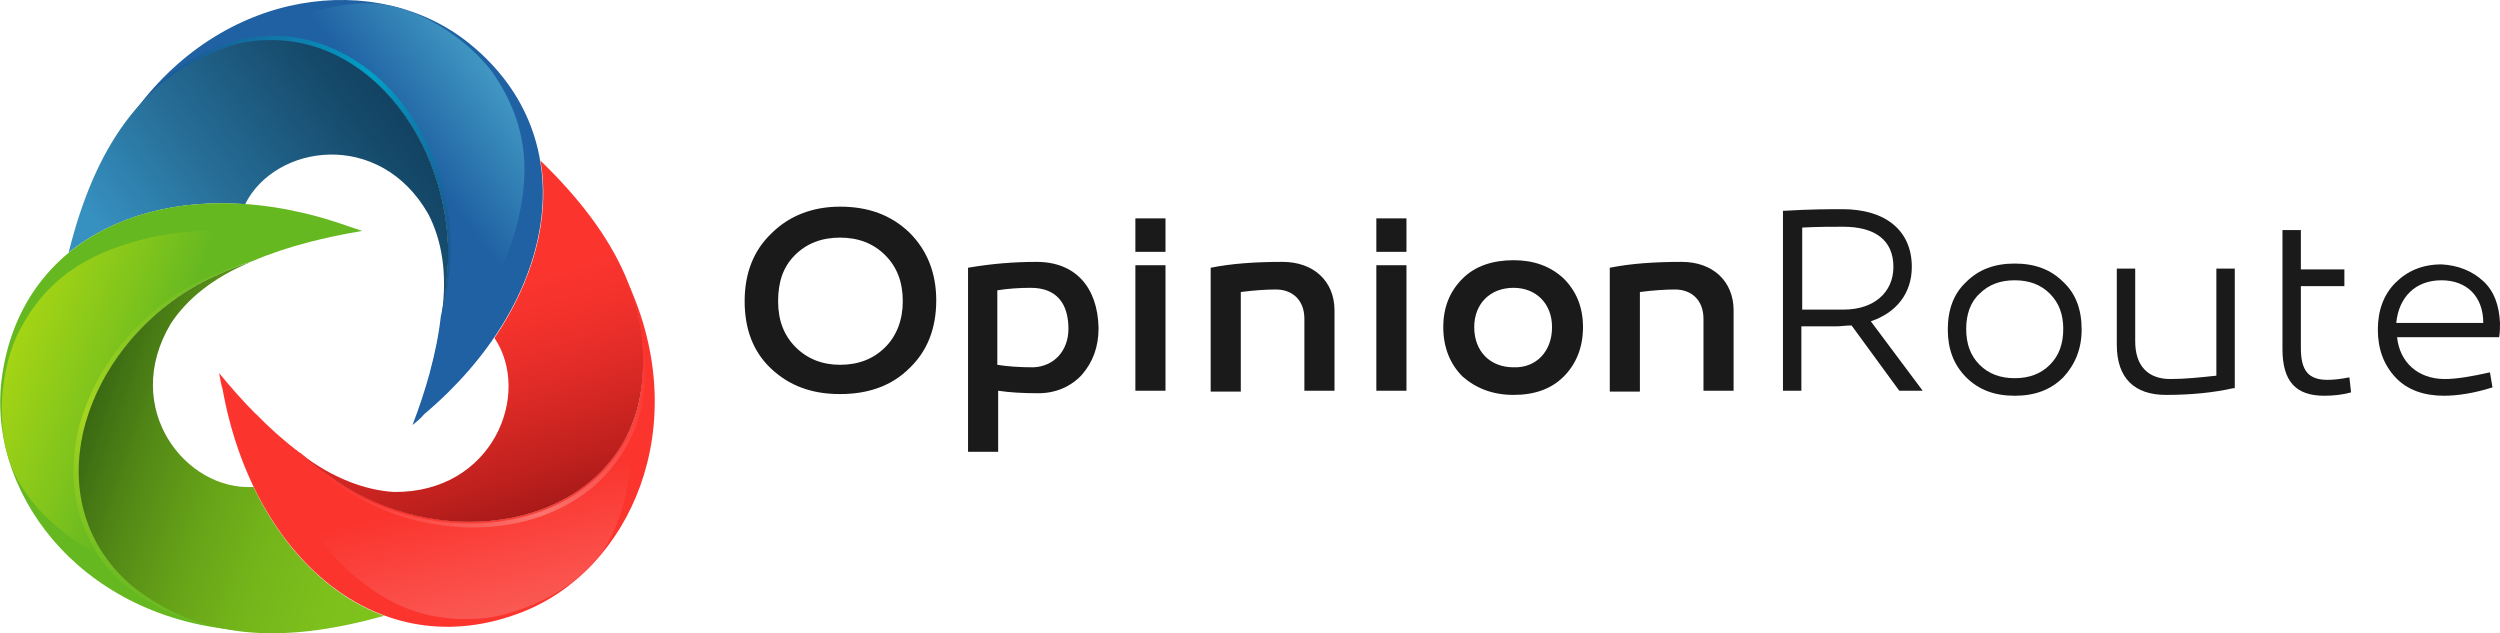 <?xml version="1.0" encoding="utf-8"?>
<!-- Generator: Adobe Illustrator 23.1.1, SVG Export Plug-In . SVG Version: 6.00 Build 0)  -->
<svg version="1.1" id="Layer_1" xmlns="http://www.w3.org/2000/svg" xmlns:xlink="http://www.w3.org/1999/xlink" x="0px" y="0px"
	 viewBox="0 0 298.8 75.7" style="enable-background:new 0 0 298.8 75.7;" xml:space="preserve">
<style type="text/css">
	.st0{fill:#1F61A3;}
	.st1{fill:url(#SVGID_1_);}
	.st2{opacity:0.77;fill:url(#SVGID_2_);}
	.st3{fill:url(#SVGID_3_);}
	.st4{fill:url(#SVGID_4_);}
	.st5{fill:#66B821;}
	.st6{fill:url(#SVGID_5_);}
	.st7{opacity:0.77;fill:url(#SVGID_6_);}
	.st8{fill:url(#SVGID_7_);}
	.st9{fill:url(#SVGID_8_);}
	.st10{fill:#FB342E;}
	.st11{fill:url(#SVGID_9_);}
	.st12{opacity:0.77;fill:url(#SVGID_10_);}
	.st13{fill:url(#SVGID_11_);}
	.st14{fill:url(#SVGID_12_);}
	.st15{fill:#1A1A1A;}
</style>
<g>
	<g>
		<g>
			<g>
				<path class="st0" d="M56.1,5.2c-10.9-8.8-29.6-6.8-40.5,8.8c2.8-3.6,6.3-6.2,10.6-7.9c1.9-0.8,4-1.2,6.1-1.2
					C45.4,4.6,55,19.3,53.4,33.4c-0.1,1.3-0.3,2.6-0.6,3.9c0,0.1,0,0.2-0.1,0.4c-0.5,4.6-1.9,9.2-3.4,13.1c0.5-0.4,1-0.8,1.4-1.3
					C66.4,36.3,70.3,16.7,56.1,5.2z"/>
				<g>
					<linearGradient id="SVGID_1_" gradientUnits="userSpaceOnUse" x1="68.171" y1="4.204" x2="44.395" y2="22.14">
						<stop  offset="0" style="stop-color:#5AC1DA"/>
						<stop  offset="0.165" style="stop-color:#4DACCE"/>
						<stop  offset="0.792" style="stop-color:#1F61A3"/>
					</linearGradient>
					<path class="st1" d="M58.9,8.7C56.2,5,49.7,0.1,43.3,0.4c-3.7,0.1-7.3,1.4-10.3,3c-0.9,0.5-1.8,1-2.7,1.6
						c0.6-0.1,1.2-0.1,1.8-0.1C45.4,4.6,55,19.3,53.4,33.4c-0.1,1.4-0.3,2.8-0.6,4.1c-0.3,2.9-0.8,4.7-1.4,7.1
						c4.7-5,8.5-11,10.3-17.4C63.2,21.4,63.5,15.4,58.9,8.7z"/>
					
						<linearGradient id="SVGID_2_" gradientUnits="userSpaceOnUse" x1="70.337" y1="1.414" x2="46.028" y2="19.892" gradientTransform="matrix(1 -9.500000e-03 9.500000e-03 1 6.549 17.401)">
						<stop  offset="9.000000e-02" style="stop-color:#969696"/>
						<stop  offset="0.102" style="stop-color:#929393;stop-opacity:0.984"/>
						<stop  offset="0.269" style="stop-color:#656767;stop-opacity:0.756"/>
						<stop  offset="0.429" style="stop-color:#414445;stop-opacity:0.536"/>
						<stop  offset="0.579" style="stop-color:#282B2D;stop-opacity:0.332"/>
						<stop  offset="0.714" style="stop-color:#181C1E;stop-opacity:0.147"/>
						<stop  offset="0.822" style="stop-color:#131719;stop-opacity:0"/>
					</linearGradient>
					<path class="st2" d="M52.8,36.7c0,0.3-0.1,0.6-0.1,0.9c0.1-0.5,0.1-1,0.2-1.5C52.9,36.3,52.9,36.5,52.8,36.7z"/>
				</g>
				<linearGradient id="SVGID_3_" gradientUnits="userSpaceOnUse" x1="21.877" y1="4.813" x2="56.19" y2="28.227">
					<stop  offset="0" style="stop-color:#1B5792"/>
					<stop  offset="0.477" style="stop-color:#029CC3"/>
					<stop  offset="0.505" style="stop-color:#00A0C6"/>
					<stop  offset="0.696" style="stop-color:#0D7EAE"/>
					<stop  offset="0.889" style="stop-color:#17629A"/>
					<stop  offset="1" style="stop-color:#1B5792"/>
				</linearGradient>
				<path class="st3" d="M53.5,24.9c-1.4-8.4-6.7-16.7-15-19.6C34.4,3.8,29.8,4,25.7,5.7c-3.3,1.4-6.1,3.5-8.5,6.2
					c2.5-2.6,5.4-4.5,8.8-5.9c1.9-0.8,4-1.2,6.1-1.2C45.4,4.6,55,19.3,53.4,33.4c-0.1,1.4-0.3,2.8-0.6,4.1l0,0
					C53.8,33.4,54.2,29.1,53.5,24.9z"/>
				<linearGradient id="SVGID_4_" gradientUnits="userSpaceOnUse" x1="19.003" y1="36.558" x2="52.145" y2="11.705">
					<stop  offset="0" style="stop-color:#3690C0"/>
					<stop  offset="0.382" style="stop-color:#256B94"/>
					<stop  offset="0.789" style="stop-color:#15496A"/>
					<stop  offset="0.998" style="stop-color:#0F3C5A"/>
				</linearGradient>
				<path class="st4" d="M32.2,4.8c-2.1,0-4.2,0.4-6.1,1.2c-9,3.6-14.7,11.3-17.9,24.2c5.4-4.4,12.9-6.4,21.1-5.8
					c3.6-7.2,16.1-9,21.9,1.2c1.6,3.1,2.3,7.1,1.6,12c0.3-1.4,0.5-2.8,0.6-4.1C55,19.3,45.4,4.6,32.2,4.8z"/>
			</g>
		</g>
		<g>
			<g>
				<path class="st5" d="M0.3,44.6c-2.2,13.8,8.9,29,27.9,30.7c-4.5-0.7-8.5-2.4-12.1-5.2c-1.6-1.3-3-2.9-4.1-4.7
					c-6.8-11.4,1.1-27,14.2-32.7c1.2-0.6,2.4-1,3.7-1.4c0.1,0,0.2-0.1,0.3-0.1c4.2-1.8,8.9-2.9,13.1-3.6c-0.6-0.2-1.2-0.4-1.8-0.6
					C22.1,20.1,3.1,26.5,0.3,44.6z"/>
				<g>
					
						<linearGradient id="SVGID_5_" gradientUnits="userSpaceOnUse" x1="2168.914" y1="-2501.814" x2="2145.226" y2="-2482.539" gradientTransform="matrix(-0.508 -0.861 0.861 -0.508 3252.312 633.549)">
						<stop  offset="0.187" style="stop-color:#A6D514"/>
						<stop  offset="0.563" style="stop-color:#80C41C"/>
						<stop  offset="0.792" style="stop-color:#66B821"/>
					</linearGradient>
					<path class="st6" d="M1.9,40.4C0,44.6-0.9,52.7,2.5,58c1.9,3.2,4.8,5.6,7.7,7.4c0.9,0.6,1.8,1.1,2.7,1.5c-0.4-0.5-0.7-1-1-1.5
						c-6.8-11.4,1.1-27,14.2-32.7c1.3-0.6,2.6-1.1,3.9-1.5c2.6-1.2,4.5-1.7,6.9-2.3c-6.7-1.6-13.8-1.9-20.2-0.2
						C10.8,30.3,5.3,33.1,1.9,40.4z"/>
					
						<linearGradient id="SVGID_6_" gradientUnits="userSpaceOnUse" x1="2180.728" y1="-2488.369" x2="2156.416" y2="-2469.888" gradientTransform="matrix(-0.508 -0.861 0.861 -0.508 3252.312 633.549)">
						<stop  offset="9.000000e-02" style="stop-color:#969696"/>
						<stop  offset="0.102" style="stop-color:#929393;stop-opacity:0.984"/>
						<stop  offset="0.269" style="stop-color:#656767;stop-opacity:0.756"/>
						<stop  offset="0.429" style="stop-color:#414445;stop-opacity:0.536"/>
						<stop  offset="0.579" style="stop-color:#282B2D;stop-opacity:0.332"/>
						<stop  offset="0.714" style="stop-color:#181C1E;stop-opacity:0.147"/>
						<stop  offset="0.822" style="stop-color:#131719;stop-opacity:0"/>
					</linearGradient>
					<path class="st7" d="M29.1,31.7c0.3-0.1,0.6-0.3,0.8-0.4c-0.5,0.2-1,0.4-1.4,0.6C28.8,31.8,29,31.8,29.1,31.7z"/>
				</g>
				<linearGradient id="SVGID_7_" gradientUnits="userSpaceOnUse" x1="26.738" y1="30.213" x2="14.224" y2="74.376">
					<stop  offset="0" style="stop-color:#66B821"/>
					<stop  offset="0.505" style="stop-color:#A6D51F"/>
					<stop  offset="0.663" style="stop-color:#8DCA20"/>
					<stop  offset="0.877" style="stop-color:#71BD21"/>
					<stop  offset="1" style="stop-color:#66B821"/>
				</linearGradient>
				<path class="st8" d="M18.6,37c-6.5,5.4-11.1,14.1-9.5,22.8c0.8,4.3,3.2,8.3,6.8,10.9c2.9,2.1,6.1,3.5,9.6,4.2
					C22,74,18.9,72.4,16,70.2c-1.6-1.3-3-2.9-4.1-4.7c-6.8-11.4,1.1-27,14.2-32.7c1.3-0.6,2.6-1.1,3.9-1.5c0,0,0,0,0,0
					C25.9,32.4,21.9,34.2,18.6,37z"/>
				<linearGradient id="SVGID_8_" gradientUnits="userSpaceOnUse" x1="52.734" y1="61.51" x2="3.934" y2="45.103">
					<stop  offset="0" style="stop-color:#80C41C"/>
					<stop  offset="0.186" style="stop-color:#7DC01C"/>
					<stop  offset="0.362" style="stop-color:#74B51A"/>
					<stop  offset="0.535" style="stop-color:#66A218"/>
					<stop  offset="0.706" style="stop-color:#518716"/>
					<stop  offset="0.873" style="stop-color:#376412"/>
					<stop  offset="1" style="stop-color:#1F450F"/>
				</linearGradient>
				<path class="st9" d="M11.9,65.5c1.1,1.8,2.5,3.4,4.1,4.7c7.7,6,17.1,7,29.9,3.4c-6.5-2.4-12-7.9-15.6-15.4
					c-8.1,0.5-15.9-9.4-9.9-19.5c1.9-2.9,5-5.5,9.6-7.4c-1.3,0.4-2.6,0.9-3.9,1.5C13,38.5,5.1,54.1,11.9,65.5z"/>
			</g>
		</g>
		<g>
			<g>
				<path class="st10" d="M62.3,73.2C75.3,68.2,83,51,75,33.7c1.7,4.3,2.2,8.6,1.6,13.1c-0.3,2.1-1,4.1-2,5.9
					c-6.5,11.5-23.9,12.6-35.4,4.1c-1.1-0.8-2.1-1.6-3.1-2.5c-0.1-0.1-0.2-0.2-0.3-0.2c-3.7-2.8-7-6.3-9.6-9.5
					c0.1,0.6,0.2,1.3,0.4,1.9C30.2,66.6,45.2,79.8,62.3,73.2z"/>
				<g>
					
						<linearGradient id="SVGID_9_" gradientUnits="userSpaceOnUse" x1="3272.108" y1="565.905" x2="3248.542" y2="587.835" gradientTransform="matrix(-0.492 0.871 -0.871 -0.492 2162.905 -2487.024)">
						<stop  offset="0" style="stop-color:#FA746F"/>
						<stop  offset="0.792" style="stop-color:#FB342E"/>
					</linearGradient>
					<path class="st11" d="M57.8,73.9c4.6-0.5,12.1-3.7,15-9.3c1.8-3.3,2.4-7,2.6-10.4c0-1,0-2.1,0-3.1c-0.2,0.6-0.5,1.1-0.8,1.6
						c-6.5,11.5-23.9,12.6-35.4,4.1c-1.1-0.8-2.2-1.7-3.3-2.6c-2.3-1.7-3.7-3-5.4-4.8c2,6.6,5.3,12.9,9.9,17.6
						C44.7,71.3,49.8,74.6,57.8,73.9z"/>
					
						<linearGradient id="SVGID_10_" gradientUnits="userSpaceOnUse" x1="3283.026" y1="583.021" x2="3258.717" y2="601.5" gradientTransform="matrix(-0.492 0.871 -0.871 -0.492 2162.905 -2487.024)">
						<stop  offset="9.000000e-02" style="stop-color:#969696"/>
						<stop  offset="0.102" style="stop-color:#929393;stop-opacity:0.984"/>
						<stop  offset="0.269" style="stop-color:#656767;stop-opacity:0.756"/>
						<stop  offset="0.429" style="stop-color:#414445;stop-opacity:0.536"/>
						<stop  offset="0.579" style="stop-color:#282B2D;stop-opacity:0.332"/>
						<stop  offset="0.714" style="stop-color:#181C1E;stop-opacity:0.147"/>
						<stop  offset="0.822" style="stop-color:#131719;stop-opacity:0"/>
					</linearGradient>
					<path class="st12" d="M36.7,54.7c-0.3-0.2-0.5-0.4-0.7-0.5c0.4,0.3,0.8,0.6,1.2,0.9C37,54.9,36.8,54.8,36.7,54.7z"/>
				</g>
				<linearGradient id="SVGID_11_" gradientUnits="userSpaceOnUse" x1="40.45" y1="63.991" x2="78.405" y2="41.373">
					<stop  offset="0" style="stop-color:#FB342E"/>
					<stop  offset="0.505" style="stop-color:#FA746F"/>
					<stop  offset="0.667" style="stop-color:#FA5A55"/>
					<stop  offset="0.878" style="stop-color:#FB3E39"/>
					<stop  offset="1" style="stop-color:#FB342E"/>
				</linearGradient>
				<path class="st13" d="M46.5,61.2c7.9,3,17.8,2.6,24.5-3.1c3.3-2.9,5.5-6.9,6-11.3c0.4-3.5,0-7-1.1-10.4c1,3.4,1.2,6.9,0.7,10.6
					c-0.3,2.1-1,4.1-2,5.9c-6.5,11.5-23.9,12.6-35.4,4.1c-1.1-0.8-2.2-1.7-3.3-2.6l0,0C39,57.2,42.5,59.6,46.5,61.2z"/>
				
					<linearGradient id="SVGID_12_" gradientUnits="userSpaceOnUse" x1="3239.164" y1="590.371" x2="3270.544" y2="556.768" gradientTransform="matrix(-0.5 0.866 -0.866 -0.5 2181.061 -2483.371)">
					<stop  offset="0.215" style="stop-color:#FB342E"/>
					<stop  offset="0.329" style="stop-color:#F4322C"/>
					<stop  offset="0.495" style="stop-color:#E02B27"/>
					<stop  offset="0.695" style="stop-color:#C0211E"/>
					<stop  offset="0.919" style="stop-color:#931313"/>
					<stop  offset="1" style="stop-color:#810D0E"/>
				</linearGradient>
				<path class="st14" d="M74.6,52.7c1-1.8,1.7-3.8,2-5.9c1.4-9.6-2.5-18.4-12-27.6c1.2,6.9-0.9,14.4-5.5,21.2
					c4.5,6.7-0.2,18.5-12,18.4c-3.4-0.2-7.3-1.6-11.2-4.6c1,0.9,2.1,1.8,3.3,2.6C50.6,65.3,68.1,64.2,74.6,52.7z"/>
			</g>
		</g>
	</g>
	<g>
		<g>
			<path class="st15" d="M100.4,24.7c3.4,0,6.1,1,8.3,3.1c2.1,2.1,3.2,4.8,3.2,8.1c0,3.4-1.1,6.1-3.2,8.1c-2.1,2.1-4.9,3.1-8.3,3.1
				c-3.4,0-6.1-1-8.3-3.1C90,42,89,39.3,89,36c0-3.4,1.1-6.1,3.2-8.1C94.3,25.8,97.1,24.7,100.4,24.7z M100.4,43.6
				c2.2,0,4-0.7,5.4-2.1c1.4-1.4,2.1-3.3,2.1-5.5c0-2.3-0.7-4.1-2.1-5.5c-1.4-1.4-3.2-2.1-5.4-2.1c-2.2,0-4,0.7-5.4,2.1
				C93.6,31.9,93,33.7,93,36c0,2.3,0.7,4.1,2.1,5.5C96.5,42.9,98.3,43.6,100.4,43.6z"/>
			<path class="st15" d="M131.3,39.2c0,2.3-0.7,4.1-2,5.6c-1.3,1.4-3.1,2.2-5.2,2.2c-1.9,0-3.5-0.1-4.8-0.3V54h-3.6V32
				c2.9-0.5,5.6-0.7,8.2-0.7C128.5,31.3,131.2,34.3,131.3,39.2z M127.7,39.3c0-3-1.4-4.9-4.5-4.9c-1.4,0-2.8,0.1-4,0.3v8.9
				c1.2,0.2,2.7,0.3,4.3,0.3C126,43.8,127.7,41.9,127.7,39.3z"/>
			<path class="st15" d="M139.3,46.7h-3.6v-15h3.6V46.7z"/>
			<path class="st15" d="M159.5,37.1v9.6h-3.6v-8.6c0-2.2-1.4-3.5-3.4-3.5c-1.2,0-2.6,0.1-4.2,0.3v11.9h-3.6V32
				c2.5-0.5,5.3-0.7,8.6-0.7C157,31.3,159.5,33.6,159.5,37.1z"/>
			<path class="st15" d="M139.3,30.1h-3.6v-4h3.6V30.1z"/>
			<path class="st15" d="M168.1,46.7h-3.6v-15h3.6V46.7z"/>
			<path class="st15" d="M168.1,30.1h-3.6v-4h3.6V30.1z"/>
			<path class="st15" d="M186.9,33.3c1.5,1.5,2.3,3.4,2.3,5.8c0,2.4-0.8,4.4-2.3,5.9c-1.5,1.5-3.5,2.2-6,2.2c-2.5,0-4.5-0.8-6.1-2.2
				c-1.5-1.5-2.3-3.5-2.3-5.9c0-2.4,0.8-4.3,2.3-5.8c1.5-1.5,3.6-2.2,6.1-2.2C183.3,31.1,185.3,31.8,186.9,33.3z M185.5,39.1
				c0-2.8-1.9-4.7-4.6-4.7c-2.8,0-4.7,1.9-4.7,4.7c0,2.9,1.9,4.8,4.7,4.8C183.6,44,185.5,42,185.5,39.1z"/>
			<path class="st15" d="M207.2,37.1v9.6h-3.6v-8.6c0-2.2-1.4-3.5-3.4-3.5c-1.2,0-2.6,0.1-4.2,0.3v11.9h-3.6V32
				c2.5-0.5,5.3-0.7,8.6-0.7C204.7,31.3,207.2,33.6,207.2,37.1z"/>
			<path class="st15" d="M221.3,38.9c-0.7,0-1.3,0.1-1.7,0.1h-4.3v7.7h-2.2V25.2c3.3-0.2,5.7-0.2,7.1-0.2c5.1,0,8.3,2.5,8.3,6.9
				c0,3.2-1.9,5.5-4.9,6.5l6.2,8.3H227L221.3,38.9z M220.4,37c3.5,0,5.9-2,5.9-5.1c0-3.2-2.2-4.8-6-4.8c-1.5,0-3.1,0-4.9,0.1V37
				H220.4z"/>
			<path class="st15" d="M235,33.7c1.5-1.5,3.4-2.2,5.8-2.2c2.4,0,4.3,0.7,5.8,2.2c1.5,1.4,2.2,3.3,2.2,5.7c0,2.3-0.8,4.2-2.2,5.7
				c-1.5,1.5-3.4,2.2-5.8,2.2c-2.4,0-4.3-0.7-5.8-2.2c-1.5-1.5-2.2-3.4-2.2-5.7C232.8,37,233.5,35.1,235,33.7z M245,35.1
				c-1.1-1.1-2.5-1.6-4.2-1.6c-1.7,0-3.1,0.5-4.2,1.6c-1.1,1-1.6,2.5-1.6,4.2c0,1.8,0.5,3.2,1.6,4.3c1.1,1.1,2.5,1.6,4.2,1.6
				c1.7,0,3.1-0.5,4.2-1.6c1.1-1.1,1.6-2.5,1.6-4.3C246.6,37.6,246.1,36.2,245,35.1z"/>
			<path class="st15" d="M266.9,46.4c-2.2,0.5-4.9,0.8-8,0.8c-3.8,0-5.9-2-5.9-6v-9.1h2.2v8.7c0,2.9,1.5,4.5,4.2,4.5
				c1.8,0,3.6-0.2,5.5-0.4V32.1h2.2V46.4z"/>
			<path class="st15" d="M281,46.9c-1.1,0.3-2.2,0.4-3.2,0.4c-3.4,0-5-1.7-5-5.6V27.5h2.2v4.7h5.2v2h-5.2v7.4c0,2.7,0.9,3.8,3.2,3.8
				c0.7,0,1.6-0.1,2.6-0.3L281,46.9z"/>
			<path class="st15" d="M296.8,33.6c1.3,1.2,1.9,2.9,2,5c0,0.5,0,1.1-0.1,1.7h-12.2c0.3,3,2.5,5,5.7,5c1.4,0,3.2-0.3,5.4-0.8
				l0.3,1.8c-2.2,0.7-4.2,1-5.8,1c-2.4,0-4.4-0.7-5.8-2.2c-1.4-1.5-2.1-3.4-2.1-5.7c0-2.3,0.7-4.2,2.1-5.6c1.4-1.4,3.2-2.2,5.5-2.2
				C293.8,31.7,295.5,32.4,296.8,33.6z M286.4,38.6h10.4c0-3.2-2-5.1-5-5.1C288.7,33.5,286.7,35.5,286.4,38.6z"/>
		</g>
	</g>
</g>
</svg>
